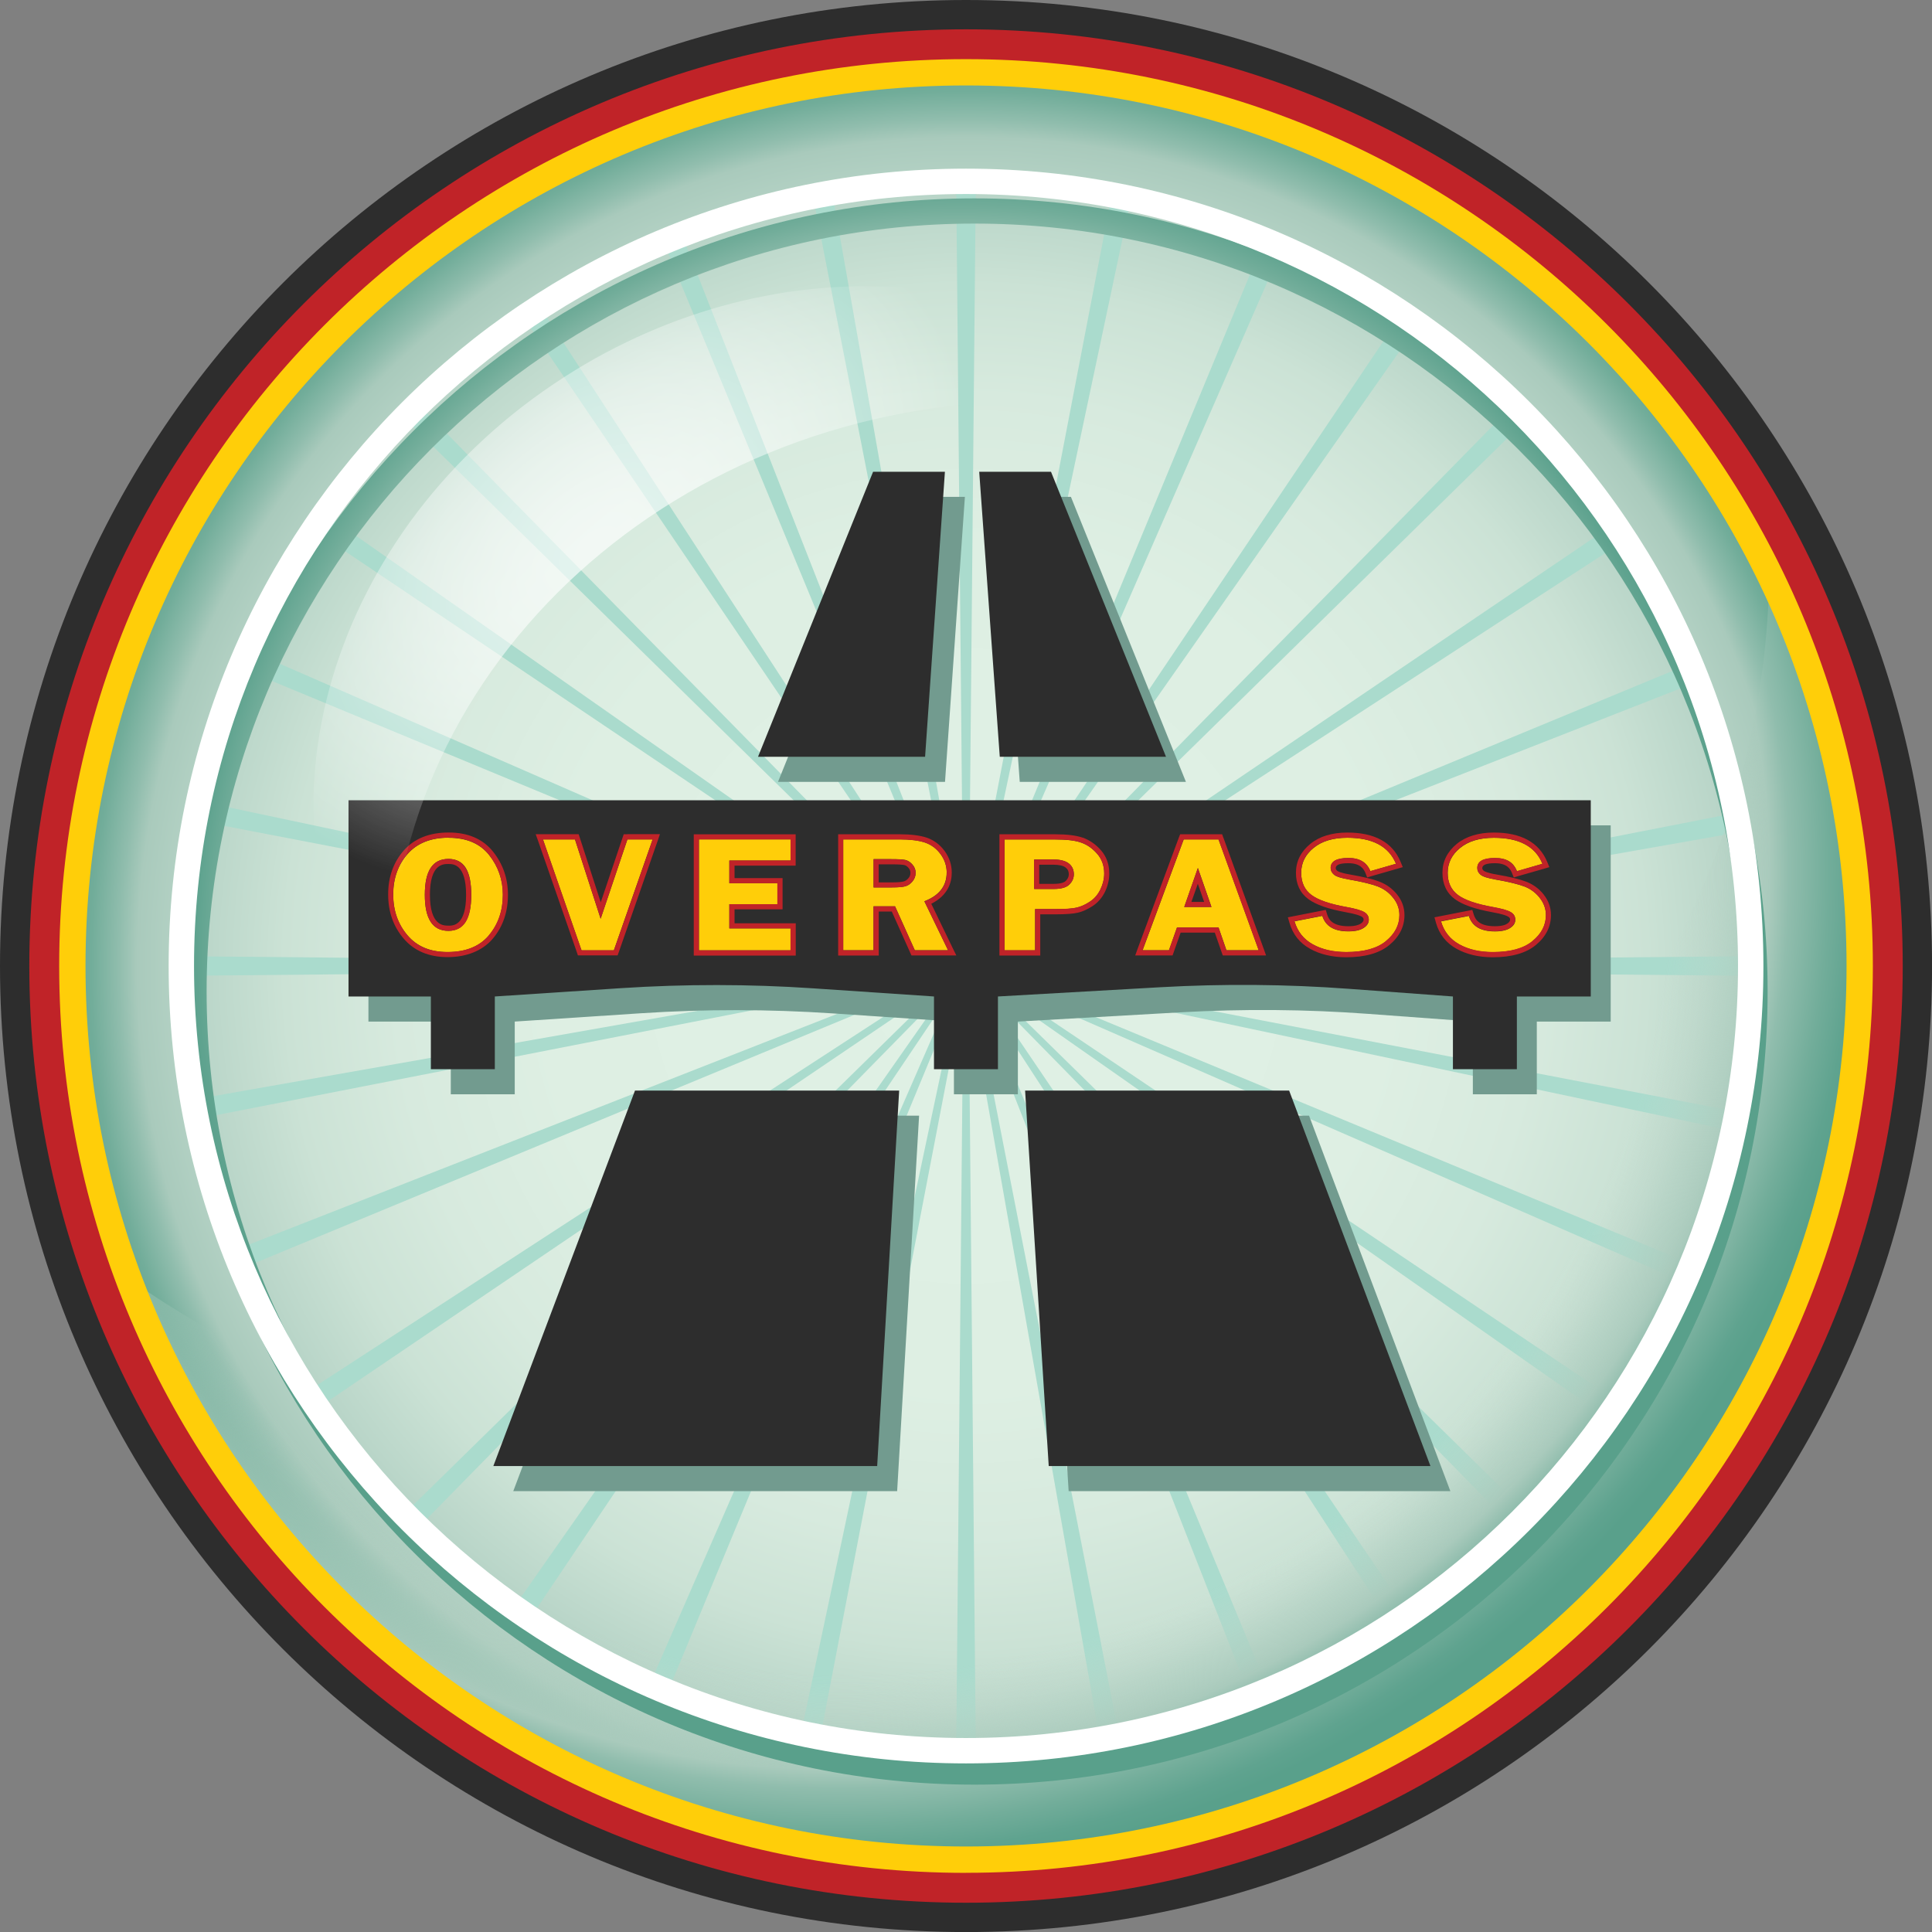 <?xml version="1.0" encoding="UTF-8"?>
<svg xmlns="http://www.w3.org/2000/svg" xmlns:xlink="http://www.w3.org/1999/xlink" width="100%" height="100%" viewBox="0 0 1024 1024" version="1.1">
<rect x="0" y="0" width="1024" height="1024" fill="#808080" stroke="none"/>
<defs>
<radialGradient id="radial0" gradientUnits="userSpaceOnUse" cx="0" cy="0" fx="0" fy="0" r="1" gradientTransform="matrix(487.008,0,0,487.008,512.013,512.013)">
<stop offset="0" style="stop-color:rgb(87.843%,94.51%,89.804%);stop-opacity:1;"/>
<stop offset="0.46" style="stop-color:rgb(87.059%,93.725%,89.02%);stop-opacity:1;"/>
<stop offset="0.62" style="stop-color:rgb(84.314%,91.765%,87.059%);stop-opacity:1;"/>
<stop offset="0.74" style="stop-color:rgb(79.608%,88.627%,83.529%);stop-opacity:1;"/>
<stop offset="0.83" style="stop-color:rgb(72.941%,83.922%,78.824%);stop-opacity:1;"/>
<stop offset="0.9" style="stop-color:rgb(66.275%,79.216%,73.725%);stop-opacity:1;"/>
<stop offset="0.92" style="stop-color:rgb(56.471%,74.118%,67.843%);stop-opacity:1;"/>
<stop offset="0.95" style="stop-color:rgb(44.706%,67.843%,60.392%);stop-opacity:1;"/>
<stop offset="0.98" style="stop-color:rgb(37.255%,63.922%,56.078%);stop-opacity:1;"/>
<stop offset="1" style="stop-color:rgb(34.902%,62.745%,54.51%);stop-opacity:1;"/>
</radialGradient>
<radialGradient id="radial1" gradientUnits="userSpaceOnUse" cx="0" cy="0" fx="0" fy="0" r="1" gradientTransform="matrix(483.448,-223.692,208.033,449.606,471.974,489.453)">
<stop offset="0" style="stop-color:rgb(87.843%,94.51%,89.804%);stop-opacity:0;"/>
<stop offset="0.67" style="stop-color:rgb(81.961%,90.196%,85.098%);stop-opacity:0;"/>
<stop offset="0.79" style="stop-color:rgb(76.078%,85.49%,80.392%);stop-opacity:0;"/>
<stop offset="0.8" style="stop-color:rgb(75.686%,85.098%,80%);stop-opacity:0.039;"/>
<stop offset="0.81" style="stop-color:rgb(74.51%,84.314%,79.216%);stop-opacity:0.149;"/>
<stop offset="0.83" style="stop-color:rgb(72.941%,83.137%,78.039%);stop-opacity:0.322;"/>
<stop offset="0.85" style="stop-color:rgb(70.196%,81.961%,76.471%);stop-opacity:0.561;"/>
<stop offset="0.88" style="stop-color:rgb(67.451%,80%,74.51%);stop-opacity:0.871;"/>
<stop offset="0.89" style="stop-color:rgb(66.275%,79.216%,73.725%);stop-opacity:1;"/>
<stop offset="0.91" style="stop-color:rgb(56.471%,74.118%,67.843%);stop-opacity:1;"/>
<stop offset="0.95" style="stop-color:rgb(44.706%,67.843%,60.392%);stop-opacity:1;"/>
<stop offset="0.98" style="stop-color:rgb(37.255%,63.922%,56.078%);stop-opacity:1;"/>
<stop offset="1" style="stop-color:rgb(34.902%,62.745%,54.51%);stop-opacity:1;"/>
</radialGradient>
<radialGradient id="radial2" gradientUnits="userSpaceOnUse" cx="0" cy="0" fx="0" fy="0" r="1" gradientTransform="matrix(409.85,0,0,409.85,508.883,502.627)">
<stop offset="0" style="stop-color:rgb(87.843%,94.51%,89.804%);stop-opacity:0;"/>
<stop offset="0.67" style="stop-color:rgb(81.961%,90.196%,85.098%);stop-opacity:0;"/>
<stop offset="0.79" style="stop-color:rgb(76.078%,85.49%,80.392%);stop-opacity:0;"/>
<stop offset="0.8" style="stop-color:rgb(75.686%,85.098%,80%);stop-opacity:0.039;"/>
<stop offset="0.81" style="stop-color:rgb(74.51%,84.314%,79.216%);stop-opacity:0.149;"/>
<stop offset="0.83" style="stop-color:rgb(72.941%,83.137%,78.039%);stop-opacity:0.322;"/>
<stop offset="0.85" style="stop-color:rgb(70.196%,81.961%,76.471%);stop-opacity:0.561;"/>
<stop offset="0.88" style="stop-color:rgb(67.451%,80%,74.51%);stop-opacity:0.871;"/>
<stop offset="0.89" style="stop-color:rgb(66.275%,79.216%,73.725%);stop-opacity:1;"/>
<stop offset="0.91" style="stop-color:rgb(56.471%,74.118%,67.843%);stop-opacity:1;"/>
<stop offset="0.95" style="stop-color:rgb(44.706%,67.843%,60.392%);stop-opacity:1;"/>
<stop offset="0.98" style="stop-color:rgb(37.255%,63.922%,56.078%);stop-opacity:1;"/>
<stop offset="1" style="stop-color:rgb(34.902%,62.745%,54.51%);stop-opacity:1;"/>
</radialGradient>
<filter id="alpha" filterUnits="objectBoundingBox" x="0%" y="0%" width="100%" height="100%">
  <feColorMatrix type="matrix" in="SourceGraphic" values="0 0 0 0 1 0 0 0 0 1 0 0 0 0 1 0 0 0 1 0"/>
</filter>
<mask id="mask0">
  <g filter="url(#alpha)">
<rect x="0" y="0" width="1024" height="1024" style="fill:rgb(0%,0%,0%);fill-opacity:0.671;stroke:none;"/>
  </g>
</mask>
<radialGradient id="radial3" gradientUnits="userSpaceOnUse" cx="0" cy="0" fx="0" fy="0" r="1" gradientTransform="matrix(172.085,-131.378,89.337,117.018,317.292,291.174)">
<stop offset="0" style="stop-color:rgb(100%,100%,100%);stop-opacity:1;"/>
<stop offset="0.1" style="stop-color:rgb(100%,100%,100%);stop-opacity:0.98;"/>
<stop offset="0.22" style="stop-color:rgb(100%,100%,100%);stop-opacity:0.922;"/>
<stop offset="0.36" style="stop-color:rgb(100%,100%,100%);stop-opacity:0.82;"/>
<stop offset="0.5" style="stop-color:rgb(100%,100%,100%);stop-opacity:0.69;"/>
<stop offset="0.65" style="stop-color:rgb(100%,100%,100%);stop-opacity:0.51;"/>
<stop offset="0.81" style="stop-color:rgb(100%,100%,100%);stop-opacity:0.302;"/>
<stop offset="0.97" style="stop-color:rgb(100%,100%,100%);stop-opacity:0.051;"/>
<stop offset="1" style="stop-color:rgb(100%,100%,100%);stop-opacity:0;"/>
</radialGradient>
<clipPath id="clip1">
  <rect x="0" y="0" width="1024" height="1024"/>
</clipPath>
<g id="surface5" clip-path="url(#clip1)">
<path style=" stroke:none;fill-rule:nonzero;fill:url(#radial3);" d="M 206.75 522.652 C 206.75 351.363 359.785 212.512 548.543 212.512 C 575.898 212.512 602.523 215.461 628.023 220.961 C 551.23 138.773 412.168 127.379 299.473 199.578 C 174.625 279.551 129.387 431.777 198.457 539.602 C 201.613 544.527 204.949 549.246 208.445 553.812 C 207.324 543.566 206.723 533.16 206.723 522.625 Z M 206.75 522.652 "/>
</g>
</defs>
<g id="surface1">
<path style=" stroke:none;fill-rule:nonzero;fill:url(#radial0);" d="M 512.012 999.02 C 780.98 999.02 999.02 780.98 999.02 512.012 C 999.02 243.047 780.98 25.008 512.012 25.008 C 243.047 25.008 25.008 243.047 25.008 512.012 C 25.008 780.98 243.047 999.02 512.012 999.02 Z M 512.012 999.02 "/>
<path style=" stroke:none;fill-rule:nonzero;fill:rgb(66.667%,85.882%,80.392%);fill-opacity:1;" d="M 928.539 506.797 L 527.707 510.555 L 922.488 440.984 L 920.586 430.762 L 525.832 507.973 L 900.297 361.117 L 896.414 351.469 L 524.504 505.418 L 861.918 285.941 L 856.152 277.285 L 523.176 502.859 L 810.238 221.145 L 802.859 213.789 L 522.078 499.863 L 752.035 171.523 L 743.457 165.629 L 518.949 499.367 L 679.887 130.742 L 670.293 126.672 L 516.188 498.504 L 599.574 104.719 L 589.379 102.66 L 513.445 497.645 L 517.203 95.461 L 506.797 95.461 L 510.555 496.293 L 440.984 101.512 L 430.762 103.414 L 507.973 498.141 L 361.117 123.699 L 351.469 127.586 L 505.418 499.496 L 285.941 162.082 L 277.285 167.848 L 502.859 500.824 L 221.145 213.789 L 213.789 221.145 L 499.863 501.922 L 171.523 271.965 L 165.629 280.543 L 499.367 505.051 L 130.742 344.141 L 126.672 353.707 L 498.48 507.812 L 104.719 424.426 L 102.66 434.621 L 497.645 510.578 L 95.461 506.797 L 95.461 517.203 L 496.293 513.445 L 101.512 583.016 L 103.414 593.238 L 498.141 516.027 L 123.699 662.883 L 127.586 672.531 L 499.496 518.586 L 162.082 738.059 L 167.848 746.719 L 500.824 521.141 L 213.789 802.859 L 221.145 810.238 L 501.922 524.137 L 271.965 852.477 L 280.543 858.371 L 505.051 524.66 L 344.141 893.258 L 353.707 897.328 L 507.812 525.52 L 424.426 919.281 L 434.621 921.34 L 510.578 526.355 L 506.797 928.539 L 517.203 928.539 L 513.445 527.707 L 583.016 922.488 L 593.238 920.586 L 516.027 525.832 L 662.883 900.297 L 672.531 896.414 L 518.586 524.504 L 738.059 861.918 L 746.719 856.152 L 521.141 523.176 L 802.859 810.238 L 810.238 802.859 L 524.137 522.078 L 852.477 752.035 L 858.371 743.457 L 524.633 518.949 L 893.258 679.887 L 897.328 670.293 L 525.496 516.188 L 919.281 599.574 L 921.34 589.379 L 526.355 513.445 L 928.539 517.203 Z M 928.539 506.797 "/>
<path style=" stroke:none;fill-rule:evenodd;fill:url(#radial1);" d="M 933.465 237 C 936.309 257.051 937.797 277.52 937.797 298.273 C 937.797 564.086 696.73 779.57 399.34 779.57 C 274.809 779.57 160.18 741.762 68.941 678.32 C 141.77 855.477 316.031 980.246 519.441 980.246 C 788.359 980.246 1006.344 762.258 1006.344 493.344 C 1006.344 399.289 979.645 311.469 933.465 237.023 Z M 933.465 237 "/>
<path style=" stroke:none;fill-rule:nonzero;fill:rgb(44.706%,60.784%,56.078%);fill-opacity:1;" d="M 511.414 263.336 L 473.344 263.336 L 412.352 414.414 L 500.879 414.414 Z M 511.414 263.336 "/>
<path style=" stroke:none;fill-rule:nonzero;fill:rgb(44.706%,60.784%,56.078%);fill-opacity:1;" d="M 272.043 790.34 L 475.508 790.34 L 487.137 591.336 L 347.113 591.336 Z M 272.043 790.34 "/>
<path style=" stroke:none;fill-rule:nonzero;fill:rgb(44.706%,60.784%,56.078%);fill-opacity:1;" d="M 628.57 414.414 L 567.605 263.336 L 529.586 263.336 L 540.488 414.414 Z M 628.57 414.414 "/>
<path style=" stroke:none;fill-rule:nonzero;fill:rgb(44.706%,60.784%,56.078%);fill-opacity:1;" d="M 553.918 591.336 L 566.406 790.34 L 768.723 790.34 L 693.836 591.336 Z M 553.918 591.336 "/>
<path style=" stroke:none;fill-rule:nonzero;fill:rgb(44.706%,60.784%,56.078%);fill-opacity:1;" d="M 195.277 437.441 L 195.277 541.453 L 238.926 541.453 L 238.926 579.992 L 272.824 579.992 L 272.824 541.453 L 339.707 537.047 C 373.555 534.828 407.531 534.855 441.375 537.125 L 505.602 541.453 L 505.602 579.992 L 539.496 579.992 L 539.496 541.453 L 625.621 536.551 C 658.867 534.672 692.191 534.934 725.41 537.387 L 780.641 541.453 L 780.641 579.992 L 814.539 579.992 L 814.539 541.453 L 853.703 541.453 L 853.703 437.441 Z M 195.277 437.441 "/>
<path style=" stroke:none;fill-rule:evenodd;fill:rgb(17.647%,17.647%,17.647%);fill-opacity:1;" d="M 543.328 578.035 L 555.848 777.039 L 758.164 777.039 L 683.273 578.035 Z M 261.48 777.039 L 464.922 777.039 L 476.574 578.035 L 336.555 578.035 Z M 184.719 424.141 L 184.719 528.152 L 228.367 528.152 L 228.367 566.691 L 262.266 566.691 L 262.266 528.152 L 329.148 523.746 C 362.992 521.531 396.969 521.555 430.816 523.824 L 495.035 528.152 L 495.035 566.691 L 528.934 566.691 L 528.934 528.152 L 615.062 523.25 C 648.309 521.371 681.633 521.637 714.852 524.086 L 770.078 528.152 L 770.078 566.691 L 803.977 566.691 L 803.977 528.152 L 843.141 528.152 L 843.141 424.141 Z M 618.008 401.113 L 557.047 250.035 L 519 250.035 L 529.902 401.113 Z M 500.824 250.035 L 462.758 250.035 L 401.766 401.113 L 490.316 401.113 Z M 500.824 250.035 "/>
<path style=" stroke:none;fill-rule:evenodd;fill:rgb(17.647%,17.647%,17.647%);fill-opacity:1;" d="M 512.012 0 C 229.227 0 0 229.227 0 512.012 C 0 794.801 229.227 1024.027 512.012 1024.027 C 794.801 1024.027 1024.027 794.801 1024.027 512.012 C 1024.027 229.227 794.77 0 512.012 0 Z M 512.012 1007.703 C 238.25 1007.703 16.324 785.777 16.324 512.012 C 16.324 238.25 238.223 16.297 512.012 16.297 C 785.801 16.297 1007.703 238.223 1007.703 511.988 C 1007.703 785.75 785.777 1007.676 512.012 1007.676 Z M 512.012 1007.703 "/>
<path style=" stroke:none;fill-rule:evenodd;fill:url(#radial2);" d="M 516.5 105.137 C 284.324 105.137 96.113 293.348 96.113 525.52 C 96.113 757.691 284.324 945.902 516.5 945.902 C 748.672 945.902 936.883 757.691 936.883 525.52 C 936.883 293.348 748.672 105.137 516.5 105.137 Z M 516.5 932.504 C 291.73 932.504 109.516 750.289 109.516 525.52 C 109.516 300.75 291.73 118.512 516.5 118.512 C 741.266 118.512 923.477 300.727 923.477 525.496 C 923.477 750.262 741.266 932.477 516.5 932.477 Z M 516.5 932.504 "/>
<path style=" stroke:none;fill-rule:evenodd;fill:rgb(100%,100%,100%);fill-opacity:1;" d="M 512.012 89.387 C 278.613 89.387 89.387 278.613 89.387 512.012 C 89.387 745.41 278.613 934.641 512.012 934.641 C 745.41 934.641 934.641 745.41 934.641 512.012 C 934.641 278.613 745.41 89.387 512.012 89.387 Z M 512.012 921.184 C 286.047 921.184 102.84 738.008 102.84 512.012 C 102.84 286.02 286.02 102.84 512.012 102.84 C 738.008 102.84 921.184 286.02 921.184 512.012 C 921.184 738.008 738.008 921.184 512.012 921.184 Z M 512.012 921.184 "/>
<path style=" stroke:none;fill-rule:evenodd;fill:rgb(100%,80.784%,3.529%);fill-opacity:1;" d="M 512.012 29.934 C 245.758 29.934 29.934 245.758 29.934 512.012 C 29.934 778.27 245.758 994.066 511.988 994.066 C 778.215 994.066 994.039 778.238 994.039 512.012 C 994.039 245.785 778.238 29.934 512.012 29.934 Z M 512.012 978.68 C 254.258 978.68 45.32 769.742 45.32 511.988 C 45.32 254.234 254.258 45.293 512.012 45.293 C 769.766 45.293 978.707 254.234 978.707 511.988 C 978.707 769.742 769.766 978.68 512.012 978.68 Z M 512.012 978.68 "/>
<path style=" stroke:none;fill-rule:evenodd;fill:rgb(75.294%,13.725%,15.686%);fill-opacity:1;" d="M 512.012 15.543 C 237.805 15.543 15.539 237.805 15.539 512.012 C 15.539 786.223 237.805 1008.488 512.012 1008.488 C 786.223 1008.488 1008.488 786.223 1008.488 512.012 C 1008.488 237.805 786.195 15.543 512.012 15.543 Z M 512.012 992.66 C 246.566 992.66 31.367 777.461 31.367 512.012 C 31.367 246.566 246.543 31.344 512.012 31.344 C 777.484 31.344 992.656 246.543 992.656 511.988 C 992.656 777.434 777.461 992.629 512.012 992.629 Z M 512.012 992.66 "/>
<path style=" stroke:none;fill-rule:nonzero;fill:rgb(100%,80.784%,3.529%);fill-opacity:1;" d="M 237.754 444.008 C 228.367 444.008 221.145 446.875 216.059 452.613 C 211 458.348 208.418 465.52 208.418 474.125 C 208.418 482.73 210.922 489.77 215.93 495.691 C 220.961 501.637 228.105 504.609 237.23 504.609 C 246.801 504.609 254.078 501.688 259.082 495.848 C 264.039 490.008 266.539 482.785 266.539 474.281 C 266.539 466.379 264.09 459.34 259.293 453.238 C 254.441 447.109 247.297 444.062 237.781 444.062 Z M 237.676 493.371 C 229.281 493.371 225.16 487.008 225.16 474.281 C 225.16 461.559 229.281 455.246 237.676 455.246 C 246.07 455.246 249.773 461.609 249.773 474.309 C 249.773 487.008 245.707 493.371 237.676 493.371 Z M 237.676 493.371 "/>
<path style=" stroke:none;fill-rule:nonzero;fill:rgb(100%,80.784%,3.529%);fill-opacity:1;" d="M 318.352 486.953 L 304.742 444.895 L 287.766 444.895 L 308.207 503.695 L 325.367 503.695 L 345.914 444.895 L 332.539 444.895 Z M 318.352 486.953 "/>
<path style=" stroke:none;fill-rule:nonzero;fill:rgb(100%,80.784%,3.529%);fill-opacity:1;" d="M 370.453 503.695 L 419.027 503.695 L 419.027 492.066 L 386.566 492.066 L 386.566 479.234 L 412.043 479.234 L 412.043 468.152 L 386.566 468.152 L 386.566 456.109 L 419.027 456.109 L 419.027 444.895 L 370.453 444.895 Z M 370.453 503.695 "/>
<path style=" stroke:none;fill-rule:nonzero;fill:rgb(100%,80.784%,3.529%);fill-opacity:1;" d="M 501.766 462.523 C 501.766 458.898 500.668 455.613 498.453 452.641 C 496.293 449.691 493.473 447.66 490.164 446.539 C 486.797 445.441 482.34 444.895 476.84 444.895 L 446.93 444.895 L 446.93 503.641 L 462.992 503.641 L 462.992 480.359 L 474.387 480.359 L 484.867 503.641 L 502.496 503.641 L 489.926 477.672 C 497.801 474.645 501.742 469.562 501.742 462.496 Z M 483.641 467.191 C 482.496 468.52 481.246 469.379 479.781 469.773 C 478.324 470.164 476.004 470.344 472.797 470.344 L 463.02 470.344 L 463.02 455.352 L 472.402 455.352 C 476.055 455.352 478.559 455.48 479.914 455.797 C 481.219 456.109 482.469 456.891 483.59 458.195 C 484.738 459.473 485.312 460.957 485.312 462.574 C 485.312 464.293 484.766 465.832 483.617 467.191 Z M 483.641 467.191 "/>
<path style=" stroke:none;fill-rule:nonzero;fill:rgb(100%,80.784%,3.529%);fill-opacity:1;" d="M 572.977 446.59 C 569.82 445.441 565.23 444.945 559.262 444.945 L 532.457 444.945 L 532.457 503.695 L 548.625 503.695 L 548.625 481.844 L 559.832 481.844 C 564.711 481.844 568.258 481.609 570.578 481.09 C 572.82 480.566 575.195 479.547 577.594 477.957 C 580.043 476.367 581.895 474.203 583.227 471.465 C 584.555 468.699 585.258 465.887 585.258 462.965 C 585.258 458.844 584.008 455.352 581.504 452.508 C 579 449.668 576.156 447.656 572.977 446.59 Z M 566.797 468.805 C 565.18 470.398 562.469 471.176 558.504 471.176 L 548.129 471.176 L 548.129 455.559 L 558.48 455.559 C 562.051 455.559 564.816 456.293 566.562 457.699 C 568.309 459.105 569.172 461.012 569.172 463.406 C 569.172 465.441 568.387 467.215 566.797 468.805 Z M 566.797 468.805 "/>
<path style=" stroke:none;fill-rule:nonzero;fill:rgb(100%,80.784%,3.529%);fill-opacity:1;" d="M 627.395 444.895 L 605.598 503.641 L 619.574 503.641 L 623.848 491.547 L 645.855 491.547 L 650.027 503.641 L 667.16 503.641 L 645.855 444.895 Z M 627.684 480.699 L 634.906 460.043 L 642.102 480.699 Z M 627.684 480.699 "/>
<path style=" stroke:none;fill-rule:nonzero;fill:rgb(100%,80.784%,3.529%);fill-opacity:1;" d="M 730.262 469.848 C 727.031 468.625 721.973 467.371 715.059 466.172 C 710.863 465.441 708.258 464.633 707.082 463.617 C 705.906 462.629 705.281 461.453 705.281 460.043 C 705.281 456.5 708.438 454.754 714.723 454.754 C 720.641 454.754 724.449 457.047 726.328 461.742 L 739.91 457.828 C 736.102 448.598 727.523 444.035 714.148 444.035 C 706.609 444.035 700.641 445.832 696.258 449.406 C 691.852 452.98 689.664 457.387 689.664 462.629 C 689.664 467.867 691.512 471.699 695.191 474.438 C 698.84 477.125 705.02 479.211 713.707 480.773 C 718.344 481.609 721.477 482.496 723.09 483.461 C 724.707 484.398 725.492 485.727 725.492 487.477 C 725.492 489.223 724.629 490.605 722.805 491.805 C 721.004 493.004 718.32 493.656 714.695 493.656 C 707.133 493.656 702.52 490.895 700.875 485.441 L 686.117 488.336 C 687.707 493.734 690.891 497.801 695.793 500.539 C 700.719 503.301 706.641 504.633 713.602 504.633 C 722.934 504.633 729.949 502.703 734.617 498.82 C 739.363 494.934 741.734 490.344 741.734 485.051 C 741.734 481.637 740.641 478.582 738.398 475.871 C 736.207 473.105 733.523 471.125 730.289 469.875 Z M 730.262 469.848 "/>
<path style=" stroke:none;fill-rule:nonzero;fill:rgb(100%,80.784%,3.529%);fill-opacity:1;" d="M 816.051 475.816 C 813.859 473.055 811.125 471.07 807.969 469.875 C 804.707 468.648 799.648 467.398 792.738 466.199 C 788.566 465.469 785.934 464.66 784.758 463.641 C 783.562 462.648 783.016 461.477 783.016 460.07 C 783.016 456.523 786.141 454.777 792.398 454.777 C 798.66 454.777 802.18 457.07 804.027 461.762 L 817.535 457.852 C 813.781 448.625 805.176 444.062 791.801 444.062 C 784.293 444.062 778.293 445.859 773.914 449.43 C 769.508 453.004 767.316 457.41 767.316 462.648 C 767.316 467.891 769.168 471.727 772.844 474.465 C 776.492 477.148 782.676 479.234 791.355 480.801 C 796.027 481.637 799.152 482.523 800.742 483.484 C 802.387 484.426 803.141 485.754 803.141 487.5 C 803.141 489.246 802.281 490.629 800.457 491.832 C 798.66 493.031 795.973 493.68 792.348 493.68 C 784.789 493.68 780.168 490.914 778.527 485.465 L 763.77 488.363 C 765.309 493.762 768.539 497.828 773.441 500.562 C 778.371 503.328 784.293 504.66 791.25 504.66 C 800.59 504.66 807.602 502.73 812.27 498.844 C 817.039 494.957 819.391 490.367 819.391 485.074 C 819.363 481.637 818.238 478.582 816.051 475.848 Z M 816.051 475.816 "/>
<path style=" stroke:none;fill-rule:nonzero;fill:rgb(75.294%,13.725%,15.686%);fill-opacity:1;" d="M 237.676 455.246 C 229.281 455.246 225.16 461.609 225.16 474.281 C 225.16 486.953 229.281 493.371 237.676 493.371 C 246.07 493.371 249.773 487.008 249.773 474.309 C 249.773 461.609 245.758 455.246 237.676 455.246 Z M 237.676 490.605 C 234.965 490.605 227.871 490.605 227.871 474.23 C 227.871 457.855 234.965 457.934 237.676 457.934 C 240.18 457.934 247.035 457.934 247.035 474.281 C 247.062 490.629 240.18 490.629 237.676 490.629 Z M 237.676 490.605 "/>
<path style=" stroke:none;fill-rule:nonzero;fill:rgb(75.294%,13.725%,15.686%);fill-opacity:1;" d="M 237.754 441.246 C 227.609 441.246 219.578 444.453 214.023 450.762 C 208.523 456.996 205.734 464.84 205.734 474.047 C 205.734 483.25 208.445 490.969 213.895 497.387 C 219.422 503.957 227.324 507.293 237.258 507.293 C 247.191 507.293 255.668 503.98 261.145 497.566 C 266.539 491.23 269.227 483.383 269.227 474.23 C 269.227 465.73 266.645 458.09 261.402 451.492 C 256.031 444.688 248.078 441.246 237.781 441.246 Z M 259.059 495.797 C 254.078 501.637 246.801 504.559 237.207 504.559 C 227.609 504.559 220.934 501.609 215.902 495.637 C 210.922 489.691 208.395 482.496 208.395 474.074 C 208.395 465.652 210.949 458.324 216.031 452.562 C 221.117 446.824 228.34 443.957 237.727 443.957 C 247.113 443.957 254.391 447.008 259.238 453.137 C 264.062 459.266 266.488 466.277 266.488 474.18 C 266.488 482.703 263.984 489.902 259.031 495.742 Z M 259.059 495.797 "/>
<path style=" stroke:none;fill-rule:nonzero;fill:rgb(75.294%,13.725%,15.686%);fill-opacity:1;" d="M 332.539 442.184 L 330.582 442.184 L 329.957 444.035 L 318.406 478.223 L 307.324 444.062 L 306.695 442.156 L 283.934 442.156 L 285.238 445.781 L 305.68 504.531 L 306.305 506.379 L 327.348 506.379 L 328 504.559 L 348.547 445.758 L 349.773 442.133 L 332.539 442.133 Z M 325.391 503.672 L 308.234 503.672 L 287.793 444.922 L 304.742 444.922 L 318.352 486.953 L 332.539 444.922 L 345.914 444.922 L 325.367 503.672 Z M 325.391 503.672 "/>
<path style=" stroke:none;fill-rule:nonzero;fill:rgb(75.294%,13.725%,15.686%);fill-opacity:1;" d="M 389.328 489.328 L 389.328 481.973 L 414.777 481.973 L 414.777 465.418 L 389.328 465.418 L 389.328 458.82 L 421.715 458.82 L 421.715 442.211 L 367.711 442.211 L 367.711 506.488 L 421.766 506.488 L 421.766 489.355 L 389.355 489.355 Z M 418.977 503.695 L 370.398 503.695 L 370.398 444.895 L 419 444.895 L 419 456.082 L 386.566 456.082 L 386.566 468.152 L 412.016 468.152 L 412.016 479.234 L 386.566 479.234 L 386.566 492.066 L 418.977 492.066 Z M 418.977 503.695 "/>
<path style=" stroke:none;fill-rule:nonzero;fill:rgb(75.294%,13.725%,15.686%);fill-opacity:1;" d="M 479.914 455.848 C 478.586 455.535 476.109 455.406 472.402 455.406 L 463.02 455.406 L 463.02 470.371 L 472.797 470.371 C 476.004 470.371 478.297 470.164 479.73 469.797 C 481.164 469.434 482.445 468.574 483.59 467.215 C 484.738 465.887 485.312 464.348 485.312 462.652 C 485.312 460.957 484.738 459.547 483.59 458.273 C 482.445 456.969 481.219 456.188 479.914 455.875 Z M 481.504 465.441 C 480.75 466.328 479.914 466.93 479.027 467.164 C 478.191 467.398 476.445 467.688 472.77 467.688 L 465.727 467.688 L 465.727 458.113 L 472.434 458.113 C 476.707 458.113 478.559 458.324 479.316 458.508 C 480.043 458.637 480.824 459.184 481.559 460.02 C 482.234 460.805 482.547 461.66 482.547 462.629 C 482.547 463.723 482.207 464.633 481.504 465.441 Z M 481.504 465.441 "/>
<path style=" stroke:none;fill-rule:nonzero;fill:rgb(75.294%,13.725%,15.686%);fill-opacity:1;" d="M 493.578 479.027 C 502.496 474.543 504.453 467.688 504.453 462.523 C 504.453 458.324 503.148 454.438 500.645 451.023 C 498.141 447.605 494.91 445.234 491.051 443.93 C 487.398 442.758 482.754 442.184 476.863 442.184 L 444.242 442.184 L 444.242 506.457 L 465.758 506.457 L 465.758 483.125 L 472.664 483.125 L 482.363 504.789 L 483.094 506.406 L 506.875 506.406 L 504.945 502.496 L 493.602 479.027 Z M 484.867 503.672 L 474.387 480.383 L 462.992 480.383 L 462.992 503.672 L 446.93 503.672 L 446.93 444.922 L 476.863 444.922 C 482.363 444.922 486.797 445.469 490.188 446.562 C 493.527 447.66 496.316 449.691 498.48 452.664 C 500.645 455.586 501.793 458.898 501.793 462.547 C 501.793 469.586 497.883 474.699 489.953 477.727 L 502.523 503.695 L 484.895 503.695 Z M 484.867 503.672 "/>
<path style=" stroke:none;fill-rule:nonzero;fill:rgb(75.294%,13.725%,15.686%);fill-opacity:1;" d="M 573.836 443.984 C 570.398 442.785 565.57 442.184 559.262 442.184 L 529.719 442.184 L 529.719 506.457 L 551.359 506.457 L 551.359 484.609 L 559.863 484.609 C 564.945 484.609 568.699 484.32 571.152 483.773 C 573.762 483.199 576.418 481.973 579.105 480.227 C 581.922 478.375 584.137 475.82 585.703 472.613 C 587.188 469.484 587.941 466.223 587.941 462.91 C 587.941 458.09 586.434 453.996 583.535 450.66 C 580.719 447.449 577.438 445.234 573.863 443.957 Z M 583.195 471.414 C 581.867 474.18 579.992 476.344 577.566 477.906 C 575.168 479.496 572.793 480.566 570.551 481.035 C 568.285 481.559 564.711 481.793 559.809 481.793 L 548.625 481.793 L 548.625 503.641 L 532.43 503.641 L 532.43 444.922 L 559.262 444.922 C 565.281 444.922 569.848 445.469 572.977 446.562 C 576.188 447.66 579 449.617 581.477 452.457 C 583.98 455.324 585.23 458.82 585.23 462.91 C 585.23 465.832 584.555 468.648 583.195 471.414 Z M 583.195 471.414 "/>
<path style=" stroke:none;fill-rule:nonzero;fill:rgb(75.294%,13.725%,15.686%);fill-opacity:1;" d="M 558.453 455.562 L 548.102 455.562 L 548.102 471.18 L 558.48 471.18 C 562.441 471.18 565.156 470.422 566.77 468.805 C 568.387 467.215 569.141 465.441 569.141 463.406 C 569.141 461.035 568.285 459.105 566.539 457.699 C 564.734 456.293 562.027 455.562 558.453 455.562 Z M 564.918 466.875 C 564.188 467.605 562.523 468.469 558.48 468.469 L 550.812 468.469 L 550.812 458.324 L 558.453 458.324 C 561.371 458.324 563.59 458.844 564.84 459.836 C 565.988 460.723 566.484 461.844 566.484 463.406 C 566.484 464.715 565.961 465.809 564.895 466.875 Z M 564.918 466.875 "/>
<path style=" stroke:none;fill-rule:nonzero;fill:rgb(75.294%,13.725%,15.686%);fill-opacity:1;" d="M 648.387 443.984 L 647.762 442.184 L 625.492 442.184 L 624.812 443.93 L 603.016 502.73 L 601.688 506.406 L 621.477 506.406 L 622.129 504.582 L 625.754 494.309 L 643.875 494.309 L 647.445 504.559 L 648.098 506.406 L 671.047 506.406 L 669.742 502.754 L 648.414 443.957 Z M 650.004 503.672 L 645.832 491.57 L 623.824 491.57 L 619.547 503.672 L 605.57 503.672 L 627.371 444.922 L 645.805 444.922 L 667.105 503.672 L 649.977 503.672 Z M 650.004 503.672 "/>
<path style=" stroke:none;fill-rule:nonzero;fill:rgb(75.294%,13.725%,15.686%);fill-opacity:1;" d="M 627.656 480.723 L 642.078 480.723 L 634.879 460.07 Z M 631.461 478.039 L 634.879 468.414 L 638.219 478.039 Z M 631.461 478.039 "/>
<path style=" stroke:none;fill-rule:nonzero;fill:rgb(75.294%,13.725%,15.686%);fill-opacity:1;" d="M 731.176 467.293 C 727.734 465.965 722.594 464.738 715.453 463.488 C 710.188 462.602 708.906 461.688 708.754 461.531 C 708.074 460.957 707.969 460.488 707.969 460.098 C 707.969 458.375 710.211 457.516 714.668 457.516 C 720.93 457.516 722.859 460.516 723.742 462.785 L 724.629 465.078 L 727.004 464.344 L 740.562 460.461 L 743.512 459.602 L 742.336 456.785 C 738.113 446.512 728.621 441.27 714.098 441.27 C 705.988 441.27 699.336 443.305 694.512 447.266 C 689.457 451.391 686.875 456.551 686.875 462.602 C 686.875 468.648 689.117 473.371 693.523 476.602 C 697.59 479.547 703.977 481.793 713.16 483.461 C 718.766 484.453 720.902 485.363 721.684 485.809 C 722.543 486.328 722.727 486.797 722.727 487.449 C 722.727 487.738 722.727 488.543 721.242 489.535 C 720.301 490.16 718.453 490.918 714.645 490.918 C 706.246 490.918 704.215 487.344 703.406 484.633 L 702.676 482.258 L 700.273 482.73 L 685.516 485.625 L 682.598 486.199 L 683.43 489.066 C 685.176 495.168 688.855 499.836 694.383 502.887 C 699.676 505.832 706.117 507.371 713.547 507.371 C 723.457 507.371 731.125 505.207 736.312 500.93 C 741.684 496.523 744.398 491.152 744.398 485.023 C 744.398 481.008 743.066 477.305 740.508 474.125 C 738.008 471.02 734.875 468.727 731.176 467.32 Z M 734.594 498.738 C 729.871 502.625 722.859 504.555 713.574 504.555 C 706.609 504.555 700.668 503.176 695.766 500.461 C 690.84 497.695 687.684 493.656 686.094 488.258 L 700.852 485.363 C 702.543 490.84 707.133 493.578 714.668 493.578 C 718.32 493.578 721.035 492.926 722.777 491.727 C 724.605 490.527 725.465 489.039 725.465 487.398 C 725.465 485.754 724.68 484.344 723.066 483.383 C 721.426 482.414 718.293 481.531 713.68 480.699 C 705.02 479.16 698.816 477.047 695.164 474.359 C 691.488 471.648 689.637 467.711 689.637 462.547 C 689.637 457.387 691.828 452.926 696.234 449.328 C 700.613 445.781 706.586 444.008 714.121 444.008 C 727.496 444.008 736.078 448.625 739.887 457.801 L 726.301 461.711 C 724.449 457.07 720.613 454.727 714.695 454.727 C 708.414 454.727 705.258 456.473 705.258 460.02 C 705.258 461.426 705.883 462.602 707.055 463.59 C 708.23 464.559 710.836 465.418 715.035 466.148 C 721.945 467.348 727.031 468.598 730.238 469.824 C 733.469 471.051 736.156 473.031 738.344 475.77 C 740.539 478.48 741.684 481.555 741.684 484.945 C 741.684 490.238 739.312 494.855 734.566 498.715 Z M 734.594 498.738 "/>
<path style=" stroke:none;fill-rule:nonzero;fill:rgb(75.294%,13.725%,15.686%);fill-opacity:1;" d="M 818.188 474.098 C 815.688 470.996 812.559 468.699 808.855 467.293 C 805.41 465.965 800.273 464.738 793.129 463.488 C 787.863 462.602 786.637 461.688 786.43 461.531 C 785.75 460.957 785.645 460.488 785.645 460.098 C 785.645 458.375 787.887 457.516 792.348 457.516 C 798.629 457.516 800.535 460.516 801.395 462.785 L 802.336 465.078 L 804.707 464.344 L 818.293 460.461 L 821.188 459.602 L 820.039 456.785 C 815.762 446.512 806.246 441.27 791.746 441.27 C 783.664 441.27 777.016 443.305 772.141 447.266 C 767.105 451.391 764.523 456.551 764.523 462.602 C 764.523 468.648 766.77 473.371 771.176 476.602 C 775.242 479.547 781.656 481.793 790.785 483.461 C 796.414 484.453 798.605 485.363 799.281 485.809 C 800.223 486.328 800.379 486.797 800.379 487.449 C 800.379 487.738 800.379 488.543 798.895 489.535 C 798.008 490.16 796.102 490.918 792.293 490.918 C 783.926 490.918 781.918 487.344 781.086 484.633 L 780.352 482.258 L 777.98 482.73 L 763.223 485.625 L 760.301 486.199 L 761.086 489.066 C 762.832 495.168 766.504 499.836 772.035 502.887 C 777.328 505.832 783.797 507.371 791.199 507.371 C 801.109 507.371 808.773 505.207 813.965 500.93 C 819.336 496.523 822.047 491.152 822.047 485.023 C 822.047 481.008 820.719 477.305 818.164 474.125 Z M 812.242 498.738 C 807.523 502.625 800.535 504.555 791.227 504.555 C 784.266 504.555 778.32 503.176 773.418 500.461 C 768.488 497.695 765.309 493.656 763.742 488.258 L 778.504 485.363 C 780.195 490.84 784.789 493.578 792.324 493.578 C 795.973 493.578 798.684 492.926 800.434 491.727 C 802.258 490.527 803.117 489.039 803.117 487.398 C 803.117 485.754 802.363 484.344 800.719 483.383 C 799.102 482.414 795.973 481.531 791.332 480.699 C 782.676 479.16 776.469 477.047 772.816 474.359 C 769.141 471.648 767.289 467.711 767.289 462.547 C 767.289 457.387 769.477 452.926 773.887 449.328 C 778.266 445.781 784.266 444.008 791.773 444.008 C 805.152 444.008 813.758 448.625 817.512 457.801 L 803.977 461.711 C 802.125 457.07 798.293 454.727 792.348 454.727 C 786.062 454.727 782.961 456.473 782.961 460.02 C 782.961 461.426 783.508 462.602 784.707 463.59 C 785.883 464.559 788.516 465.418 792.688 466.148 C 799.598 467.348 804.68 468.598 807.914 469.824 C 811.125 471.051 813.809 473.031 815.996 475.77 C 818.188 478.48 819.336 481.555 819.336 484.945 C 819.336 490.238 816.988 494.855 812.219 498.715 Z M 812.242 498.738 "/>
<use xlink:href="#surface5" mask="url(#mask0)"/>
</g>
</svg>
